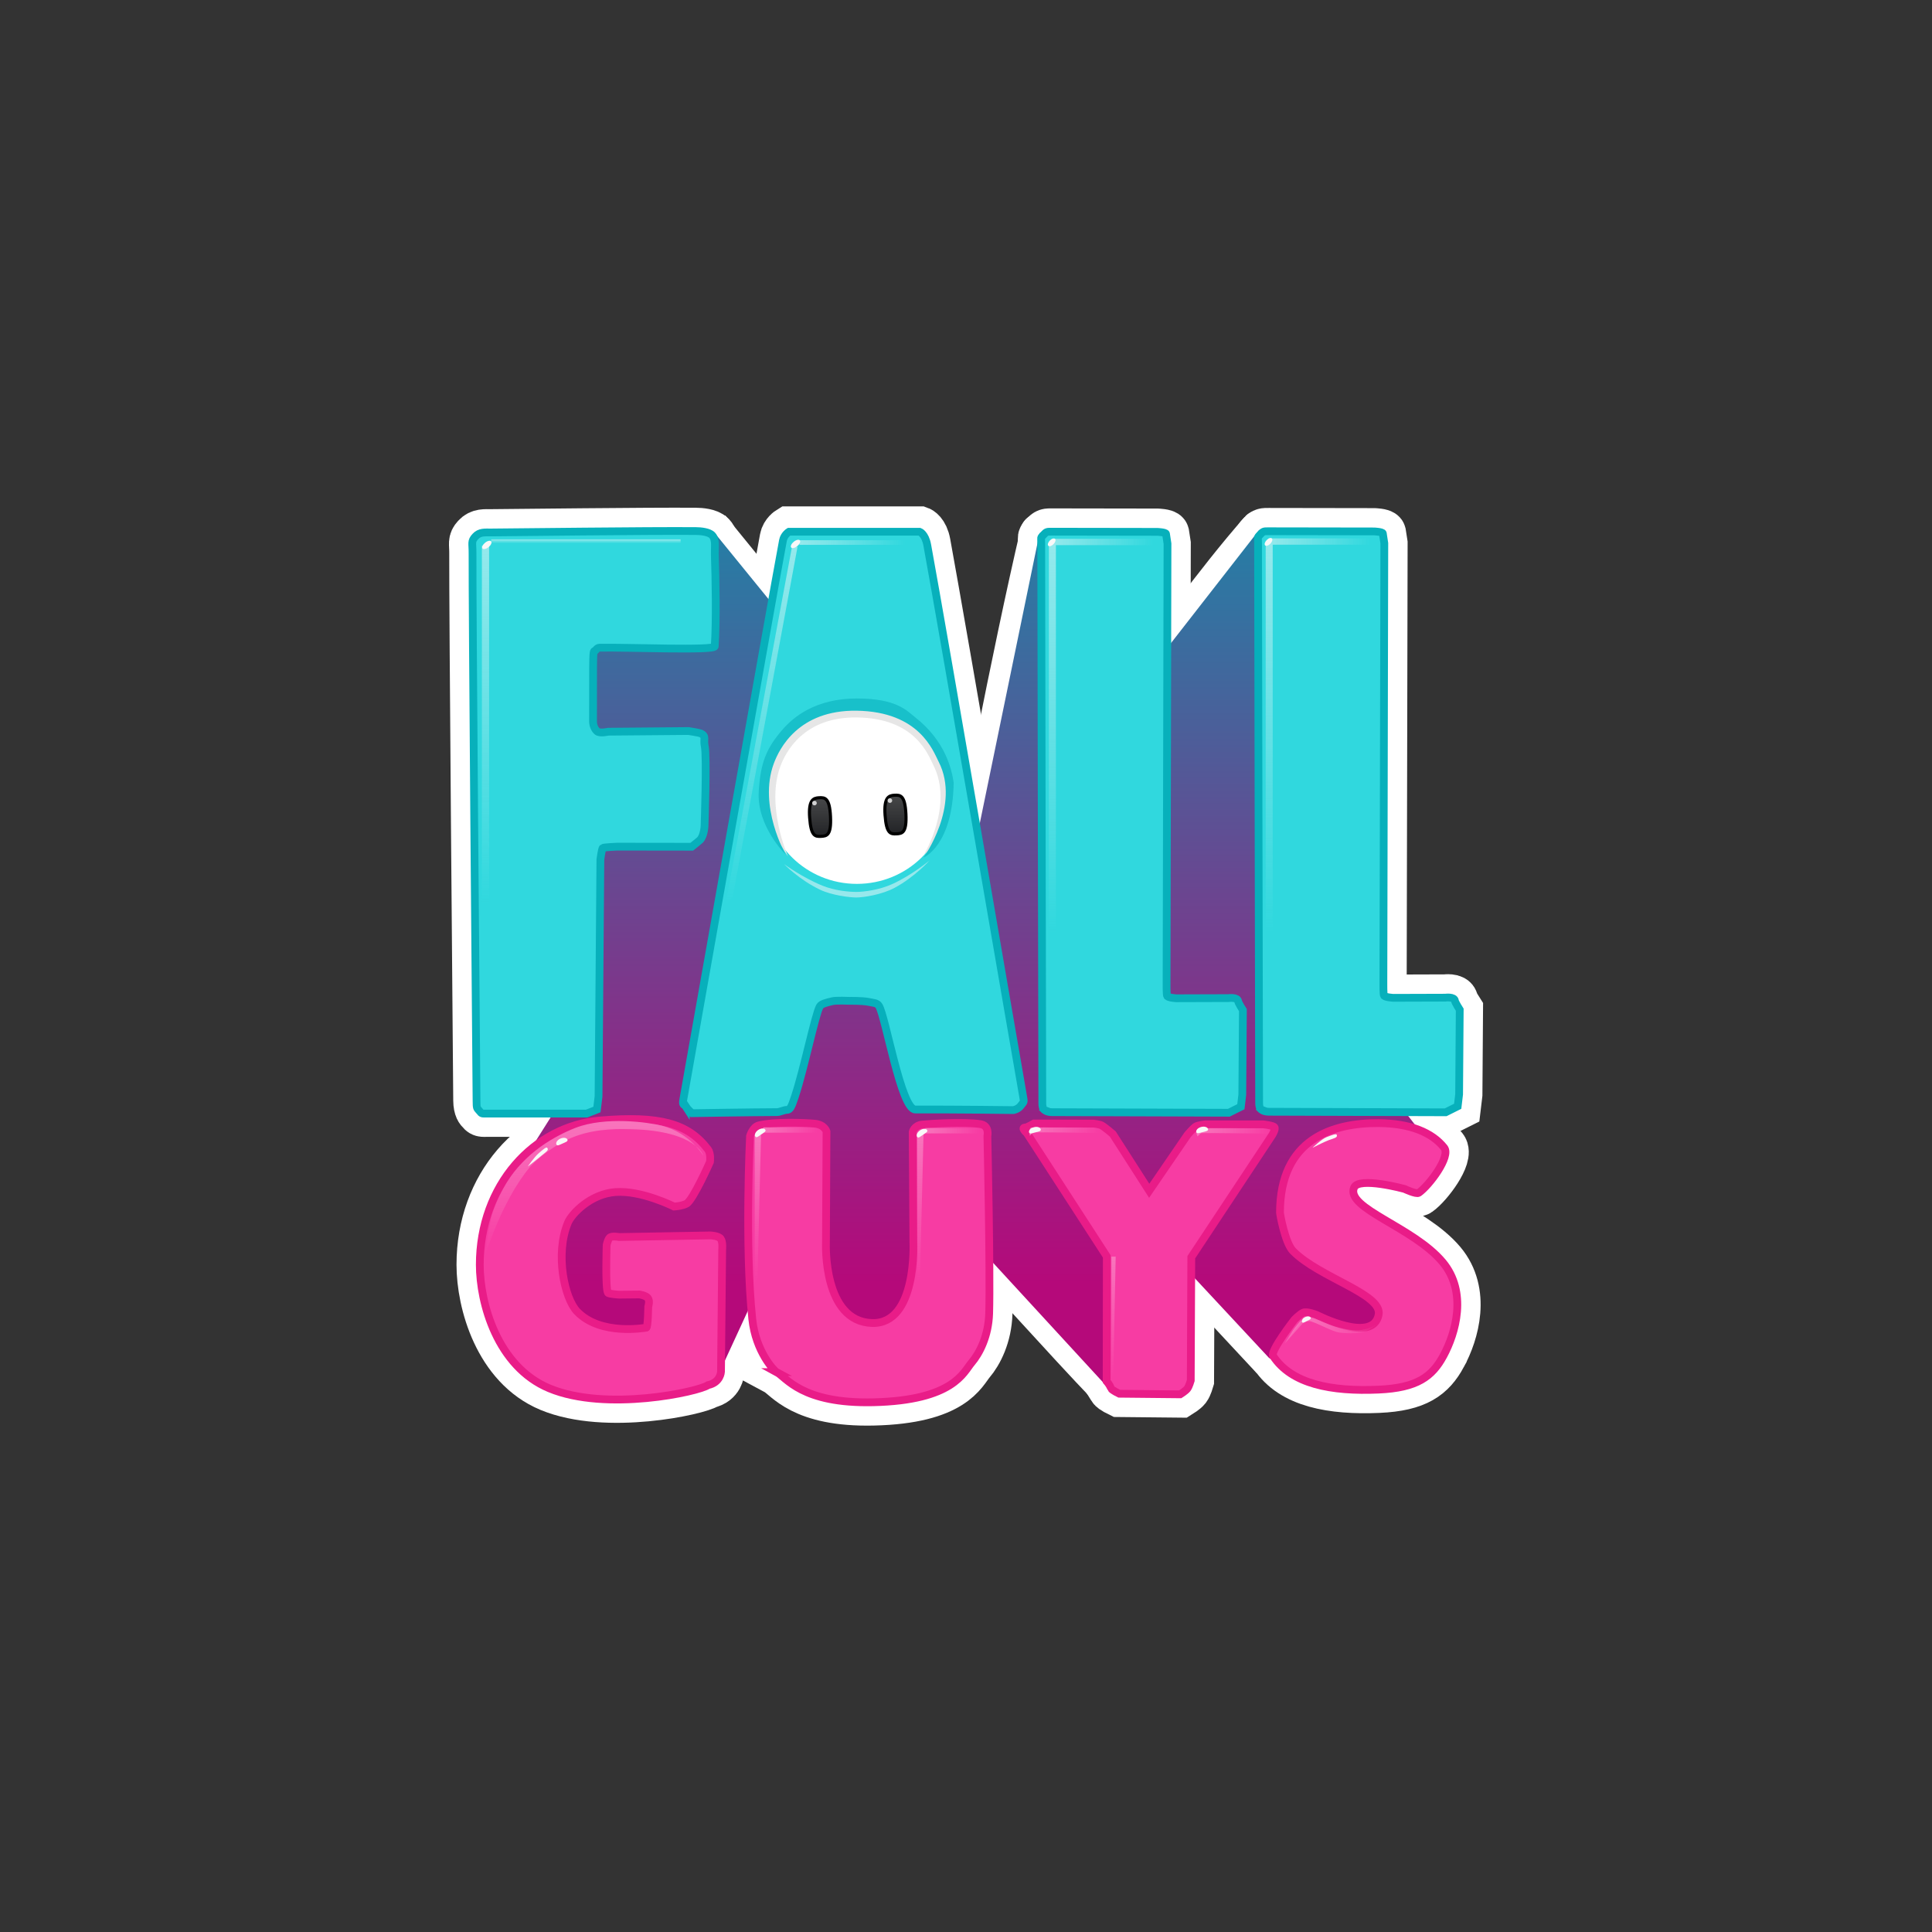 <svg version="1.1" xmlns="http://www.w3.org/2000/svg" xmlns:xlink="http://www.w3.org/1999/xlink" width="311" height="311" viewBox="0,0,311,311"><rect x="0" y="0" width="311" height="311" fill="#333333" stroke="none"/><defs><linearGradient x1="219.321" y1="109.706" x2="219.321" y2="231.033" gradientUnits="userSpaceOnUse" id="color-1"><stop offset="0" stop-color="#257ea5"/><stop offset="1" stop-color="#b5097a"/></linearGradient><linearGradient x1="219.321" y1="109.706" x2="219.321" y2="231.033" gradientUnits="userSpaceOnUse" id="color-2"><stop offset="0" stop-color="#257ea5"/><stop offset="1" stop-color="#b5097a"/></linearGradient><linearGradient x1="162.652" y1="112.347" x2="162.652" y2="169.957" gradientUnits="userSpaceOnUse" id="color-3"><stop offset="0" stop-color="#95e9ec"/><stop offset="1" stop-color="#95e9ec" stop-opacity="0"/></linearGradient><linearGradient x1="178.818" y1="111.314" x2="178.818" y2="111.96" gradientUnits="userSpaceOnUse" id="color-4"><stop offset="0" stop-color="#95e9ec"/><stop offset="1" stop-color="#95e9ec" stop-opacity="0"/></linearGradient><linearGradient x1="207.063" y1="112.505" x2="207.063" y2="170.262" gradientUnits="userSpaceOnUse" id="color-5"><stop offset="0" stop-color="#95e9ec"/><stop offset="1" stop-color="#95e9ec" stop-opacity="0"/></linearGradient><linearGradient x1="213.182" y1="111.833" x2="230.196" y2="111.833" gradientUnits="userSpaceOnUse" id="color-6"><stop offset="0" stop-color="#95e9ec"/><stop offset="1" stop-color="#95e9ec" stop-opacity="0"/></linearGradient><linearGradient x1="216.502" y1="152.906" x2="216.502" y2="159.137" gradientUnits="userSpaceOnUse" id="color-7"><stop offset="0" stop-color="#474849"/><stop offset="1" stop-color="#222326"/></linearGradient><linearGradient x1="228.643" y1="152.503" x2="228.643" y2="158.734" gradientUnits="userSpaceOnUse" id="color-8"><stop offset="0" stop-color="#474849"/><stop offset="1" stop-color="#222326"/></linearGradient><linearGradient x1="253.906" y1="112.139" x2="253.906" y2="174.739" gradientUnits="userSpaceOnUse" id="color-9"><stop offset="0" stop-color="#95e9ec"/><stop offset="1" stop-color="#95e9ec" stop-opacity="0"/></linearGradient><linearGradient x1="253.793" y1="111.743" x2="270.177" y2="111.743" gradientUnits="userSpaceOnUse" id="color-10"><stop offset="0" stop-color="#95e9ec"/><stop offset="1" stop-color="#95e9ec" stop-opacity="0"/></linearGradient><linearGradient x1="288.807" y1="112.069" x2="288.807" y2="174.669" gradientUnits="userSpaceOnUse" id="color-11"><stop offset="0" stop-color="#95e9ec"/><stop offset="1" stop-color="#95e9ec" stop-opacity="0"/></linearGradient><linearGradient x1="288.694" y1="111.673" x2="305.079" y2="111.673" gradientUnits="userSpaceOnUse" id="color-12"><stop offset="0" stop-color="#95e9ec"/><stop offset="1" stop-color="#95e9ec" stop-opacity="0"/></linearGradient><linearGradient x1="180.16" y1="204.955" x2="180.16" y2="226.646" gradientUnits="userSpaceOnUse" id="color-13"><stop offset="0" stop-color="#f875bc"/><stop offset="1" stop-color="#f875bc" stop-opacity="0"/></linearGradient><linearGradient x1="207.368" y1="206.402" x2="216.045" y2="206.402" gradientUnits="userSpaceOnUse" id="color-14"><stop offset="0" stop-color="#f875bc"/><stop offset="1" stop-color="#f875bc" stop-opacity="0"/></linearGradient><linearGradient x1="233.454" y1="206.518" x2="242.13" y2="206.518" gradientUnits="userSpaceOnUse" id="color-15"><stop offset="0" stop-color="#f875bc"/><stop offset="1" stop-color="#f875bc" stop-opacity="0"/></linearGradient><linearGradient x1="206.496" y1="207.196" x2="206.496" y2="231.038" gradientUnits="userSpaceOnUse" id="color-16"><stop offset="0" stop-color="#f875bc"/><stop offset="1" stop-color="#f875bc" stop-opacity="0"/></linearGradient><linearGradient x1="232.654" y1="207.057" x2="232.654" y2="230.899" gradientUnits="userSpaceOnUse" id="color-17"><stop offset="0" stop-color="#f875bc"/><stop offset="1" stop-color="#f875bc" stop-opacity="0"/></linearGradient><linearGradient x1="263.752" y1="226.786" x2="263.752" y2="246.479" gradientUnits="userSpaceOnUse" id="color-18"><stop offset="0" stop-color="#f875bc"/><stop offset="1" stop-color="#f875bc" stop-opacity="0"/></linearGradient><linearGradient x1="250.509" y1="206.44" x2="261.414" y2="206.44" gradientUnits="userSpaceOnUse" id="color-19"><stop offset="0" stop-color="#f875bc"/><stop offset="1" stop-color="#f875bc" stop-opacity="0"/></linearGradient><linearGradient x1="277.527" y1="206.554" x2="288.882" y2="206.554" gradientUnits="userSpaceOnUse" id="color-20"><stop offset="0" stop-color="#f875bc"/><stop offset="1" stop-color="#f875bc" stop-opacity="0"/></linearGradient><linearGradient x1="294.208" y1="237.793" x2="306.485" y2="237.793" gradientUnits="userSpaceOnUse" id="color-21"><stop offset="0" stop-color="#f875bc"/><stop offset="1" stop-color="#f875bc" stop-opacity="0"/></linearGradient><linearGradient x1="293.317" y1="237.767" x2="294.172" y2="238.475" gradientUnits="userSpaceOnUse" id="color-22"><stop offset="0" stop-color="#f875bc"/><stop offset="1" stop-color="#f875bc" stop-opacity="0"/></linearGradient></defs><g transform="translate(-84.5,-24.5)"><g data-paper-data="{&quot;isPaintingLayer&quot;:true}" fill-rule="nonzero" stroke-linecap="butt" stroke-linejoin="miter" stroke-miterlimit="10" stroke-dasharray="" stroke-dashoffset="0" style="mix-blend-mode: normal"><path d="M166.861,214.31l8.621,-13.653c0,0 -14.455,-90.019 -13.578,-90.386c0.662,-0.277 37.865,0.333 37.865,0.333l41.512,50.98c0,0 5.945,-31.639 10.57,-51.316c0.104,-0.442 19.195,20.255 19.195,20.255c0,0 9.004,-12.664 16.166,-20.743c0.488,-0.55 20.917,90.424 20.917,90.424l6.412,8.27l-15.936,7.379l10.826,21.405l-14.54,9.801l-6.124,-3.982l-15.919,-17.093c0,0 -10.089,21.783 -10.431,21.43c-5.429,-5.613 -20.891,-22.717 -20.891,-22.717l-16.824,17.448l-14.814,-17.496l-10.486,21.355l-25.761,-9.105z" fill="url(#color-1)" stroke="#ffffff" stroke-width="6.25"/><path d="M161.21,201.637c-0.11,-12.828 -0.683,-79.938 -0.645,-88.136c0.007,-1.61 -0.258,-1.855 0.446,-2.628c0.705,-0.773 1.521,-0.655 2.552,-0.661c3.633,-0.021 24.998,-0.291 32.92,-0.229c0.807,0.006 2.136,0.129 2.65,0.674c0.657,0.697 0.394,1.949 0.43,3.058c0.129,3.901 0.273,10.439 -0.009,14.829c-0.046,0.717 -13.998,0.131 -18.545,0.215c-0.478,0.009 -0.597,0.536 -0.847,0.549c-0.096,0.005 -0.145,0.376 -0.169,1.244c-0.043,1.537 -0.01,4.633 -0.029,10.016c-0,0.116 -0.021,1.03 0.633,1.638c0.432,0.402 1.806,0.078 1.806,0.078l12.936,-0.11c0,0 1.695,0.263 1.951,0.381c0.97,0.446 0.413,0.94 0.648,2.017c0.368,1.688 -0.026,12.854 -0.026,12.854c0,0 -0.044,1.584 -0.734,2.296c-0.121,0.125 -1.324,1.08 -1.324,1.08l-11.994,-0.016c0,0 -2.189,0.085 -2.339,0.22c-0.146,0.132 -0.377,1.846 -0.377,1.846l-0.295,38.14l-0.255,2.11l-1.659,0.65c0,0 -13.756,0 -16.025,0c-0.859,0 -0.838,0.079 -1.25,-0.433c0,0 -0.44,-0.317 -0.451,-1.682z" fill="#30d8de" stroke="#ffffff" stroke-width="7.5"/><path d="M194.894,202.295c-0.267,-0.415 -0.58,-0.117 -0.401,-1.121c1.209,-6.777 13.992,-79.025 16.044,-90.014c0.17,-0.908 0.968,-1.398 0.968,-1.398h21.028c0,0 0.895,0.319 1.232,2.154c2.707,14.739 14.29,82.373 15.437,88.79c0.173,0.97 0.111,0.779 -0.354,1.413c-0.465,0.635 -1.226,0.744 -1.226,0.744c0,0 -9.186,-0.118 -15.795,-0.097c-2.259,0.007 -4.747,-14.869 -5.832,-16.665c-0.304,-0.504 -0.805,-0.472 -1.667,-0.653c-1.019,-0.213 -3.108,-0.174 -3.108,-0.174c0,0 -2.1,-0.098 -2.747,0.06c-1.012,0.247 -1.783,0.43 -2.02,0.862c-0.747,1.36 -2.533,10.091 -3.988,14.478c-0.565,1.705 -0.78,2.154 -1.313,2.156c-0.461,0.002 -1.11,0.356 -1.591,0.358c-3.988,0.013 -13.664,0.173 -13.664,0.173c0,0 -0.736,-0.651 -1.003,-1.066z" fill="#30d8de" stroke="#ffffff" stroke-width="7.5"/><path d="M252.636,203.176c0,0 -0.35,-0.14 -0.352,-1.048c-0.023,-10.969 -0.172,-82.988 -0.172,-90.119c0,-1.119 -0.158,-0.839 0.349,-1.397c0.507,-0.558 0.586,-0.524 1.397,-0.524c2.202,0 16.951,0.027 16.951,0.027c0,0 1.33,0.057 1.387,0.322c0.026,0.118 0.24,1.574 0.24,1.574l-0.149,70.89c0,0 -0.019,1.786 0.097,1.938c0.219,0.286 1.491,0.355 1.491,0.355l8.374,-0.026c0,0 1.475,-0.206 1.56,0.514c0.032,0.275 0.767,1.424 0.767,1.424l-0.099,13.62l-0.23,1.927l-1.938,0.969c0,0 -24.84,-0.079 -28.45,-0.091c-0.849,-0.003 -1.224,-0.354 -1.224,-0.354z" fill="#30d8de" stroke="#ffffff" stroke-width="7.5"/><path d="M287.538,203.106c0,0 -0.35,-0.14 -0.352,-1.048c-0.023,-10.969 -0.172,-82.988 -0.172,-90.119c0,-1.119 -0.158,-0.839 0.349,-1.397c0.507,-0.558 0.586,-0.524 1.397,-0.524c2.202,0 16.951,0.027 16.951,0.027c0,0 1.33,0.057 1.387,0.322c0.026,0.118 0.24,1.574 0.24,1.574l-0.149,70.89c0,0 -0.019,1.786 0.097,1.938c0.219,0.286 1.491,0.355 1.491,0.355l8.374,-0.026c0,0 1.475,-0.206 1.56,0.514c0.032,0.275 0.767,1.424 0.767,1.424l-0.099,13.62l-0.23,1.927l-1.938,0.969c0,0 -24.84,-0.079 -28.45,-0.091c-0.849,-0.003 -1.224,-0.354 -1.224,-0.354z" fill="#30d8de" stroke="#ffffff" stroke-width="7.5"/><path d="M200.754,225.648l-0.19,19.661c0,0 -0.068,1.725 -2.066,2.151c-1.504,1.066 -16.396,4.352 -25.579,0.523c-8.379,-3.494 -11.184,-13.771 -11.184,-19.891c0,-12.829 8.716,-22.343 19.386,-23.228c9.535,-0.791 14.149,0.446 17.331,4.652c0.524,0.693 0.335,2.026 0.335,2.026c0,0 -2.733,6.155 -3.768,6.712c-0.75,0.404 -2.017,0.47 -2.017,0.47c0,0 -5.21,-2.641 -9.422,-2.335c-4.032,0.293 -7.06,3.503 -7.65,4.913c-2.123,5.072 -0.551,12.222 1.466,14.319c3.812,3.962 10.984,2.596 11.142,2.604c0.268,0.013 0.313,-3.383 0.313,-3.383c0,0 0.304,-0.934 -0.056,-1.387c-0.346,-0.435 -1.368,-0.581 -1.368,-0.581l-3.235,0.035c0,0 -1.711,-0.088 -1.838,-0.32c-0.424,-0.779 -0.2,-7.671 -0.2,-7.671c0,0 0.18,-0.874 0.481,-1.172c0.358,-0.355 1.526,-0.118 1.526,-0.118l14.676,-0.26c0,0 1.294,0.041 1.671,0.533z" fill="#f73ca3" stroke="#ffffff" stroke-width="7.5"/><path d="M209.503,245.37c-0.396,-0.213 -3.362,-3.336 -3.905,-8.532c-1.235,-11.809 -0.364,-29.466 -0.364,-29.466c0,0 0.423,-1.457 1.386,-1.704c2.449,-0.629 7.44,-0.44 9.039,-0.284c1.572,0.153 1.888,1.246 1.888,1.246l-0.09,18.013c0,0 -0.498,12.582 7.416,12.828c7.305,0.227 6.659,-13.022 6.659,-13.022l-0.116,-17.753c0,0 0.256,-1.035 1.533,-1.168c1.397,-0.145 6.736,-0.477 9.363,-0.075c1.517,0.232 1.133,1.918 1.133,1.918c0,0 0.482,21.831 0.284,28.547c-0.108,3.652 -1.56,6.457 -2.845,7.957c-1.274,1.487 -2.859,6.059 -15.805,6.352c-11.555,0.261 -13.976,-3.997 -15.576,-4.857z" fill="#f73ca3" stroke="#ffffff" stroke-width="7.5"/><path d="M262.638,246.839l0.025,-20.086l-12.863,-19.854c0,0 -1.044,-0.898 -0.256,-0.901c0.315,-0.001 1.405,-0.65 1.405,-0.65l9.608,0.028c0,0 0.942,0.106 1.26,0.279c0.561,0.305 1.814,1.392 1.814,1.392l5.861,9.137l6.179,-9.024c0,0 0.846,-0.992 1.246,-1.28c0.372,-0.267 1.587,-0.389 1.587,-0.389l9.33,-0.001c0,0 1.591,0.174 1.819,0.464c0.241,0.306 -0.41,1.329 -0.41,1.329l-12.977,19.594l-0.086,19.851c0,0 -0.275,0.95 -0.551,1.311c-0.29,0.379 -1.149,0.911 -1.149,0.911l-9.806,-0.098c0,0 -1.186,-0.568 -1.3,-0.843z" fill="#f73ca3" stroke="#ffffff" stroke-width="7.5"/><path d="M316.841,242.771c-1.799,3.316 -4.201,5.146 -10.426,5.42c-7.565,0.333 -14.019,-0.874 -16.983,-5.426c-0.496,-0.762 3.404,-5.791 3.404,-5.791c0,0 0.859,-0.904 1.437,-1.165c0.617,-0.278 2.209,0.374 2.209,0.374c0,0 9.043,4.66 9.942,-0.046c0.638,-3.343 -9.515,-5.933 -13.784,-10.259c-1.272,-1.288 -2.095,-5.951 -2.095,-6.18c0,-11.846 8.469,-14.458 15.87,-14.407c5.078,0.036 8.599,1.493 10.559,3.957c1.108,1.393 -2.403,6.078 -4.094,7.265c-0.386,0.271 -2.304,-0.63 -2.304,-0.63c0,0 -7.377,-2.014 -8.115,-0.199c-1.358,3.342 9.525,6.318 14.257,11.974c4.035,4.824 2.125,11.421 0.123,15.112z" fill="#f73ca3" stroke="#ffffff" stroke-width="7.5"/><path d="M166.861,214.31l8.621,-13.653l-13.578,-90.386l37.49,-0.167l41.887,51.48l10.57,-51.316l19.195,20.255l16.166,-20.743l20.917,90.424l6.412,8.27l-15.936,7.379l10.826,21.405l-14.54,9.801l-6.124,-3.982l-15.919,-17.093l-10.431,21.43l-20.891,-22.717l-16.824,17.448l-14.814,-17.496l-10.361,22.48l-25.886,-10.23z" fill="url(#color-2)" stroke="none" stroke-width="0"/><path d="M161.661,203.319c-0.412,-0.512 -0.44,-0.317 -0.451,-1.682c-0.11,-12.828 -0.683,-79.938 -0.645,-88.136c0.007,-1.61 -0.258,-1.855 0.446,-2.628c0.705,-0.773 1.521,-0.655 2.552,-0.661c3.633,-0.021 24.998,-0.291 32.92,-0.229c0.807,0.006 2.136,0.129 2.65,0.674c0.657,0.697 0.394,1.949 0.43,3.058c0.129,3.901 0.273,10.439 -0.009,14.829c-0.046,0.717 -13.998,0.131 -18.545,0.215c-0.478,0.009 -0.597,0.536 -0.847,0.549c-0.096,0.005 -0.145,0.376 -0.169,1.244c-0.043,1.537 -0.01,4.633 -0.029,10.016c-0,0.116 -0.021,1.03 0.633,1.638c0.432,0.402 1.806,0.078 1.806,0.078l12.936,-0.11c0,0 1.695,0.263 1.951,0.381c0.97,0.446 0.413,0.94 0.648,2.017c0.368,1.688 -0.026,12.854 -0.026,12.854c0,0 -0.044,1.584 -0.734,2.296c-0.121,0.125 -1.324,1.08 -1.324,1.08l-11.994,-0.016c0,0 -2.189,0.085 -2.339,0.22c-0.146,0.132 -0.377,1.846 -0.377,1.846l-0.295,38.14l-0.255,2.11l-1.659,0.65c0,0 -13.756,0 -16.025,0c-0.859,0 -0.838,0.079 -1.25,-0.433z" fill="#30d8de" stroke="#07b0bb" stroke-width="1.25"/><path d="M162.071,169.957v-57.61h1.163v57.61z" fill="url(#color-3)" stroke="none" stroke-width="0"/><path d="M163.576,111.96v-0.646h30.484v0.646z" fill="url(#color-4)" stroke="none" stroke-width="0"/><path d="M163.152,112.568c-0.386,0.317 -0.828,0.417 -0.986,0.224c-0.158,-0.193 0.026,-0.606 0.413,-0.923c0.386,-0.317 0.828,-0.417 0.986,-0.224c0.158,0.193 -0.027,0.606 -0.413,0.923z" fill="#f9f8f8" stroke="none" stroke-width="0"/><path d="M194.894,202.628c-0.267,-0.415 -0.58,-0.117 -0.401,-1.121c1.209,-6.777 13.992,-79.025 16.044,-90.014c0.17,-0.908 0.968,-1.398 0.968,-1.398h21.028c0,0 0.895,0.319 1.232,2.154c2.707,14.739 14.29,82.373 15.437,88.79c0.173,0.97 0.111,0.779 -0.354,1.413c-0.465,0.635 -1.226,0.744 -1.226,0.744c0,0 -9.186,-0.118 -15.795,-0.097c-2.259,0.007 -4.747,-14.869 -5.832,-16.665c-0.304,-0.504 -0.805,-0.472 -1.667,-0.653c-1.019,-0.213 -3.108,-0.174 -3.108,-0.174c0,0 -2.1,-0.098 -2.747,0.06c-1.012,0.247 -1.783,0.43 -2.02,0.862c-0.747,1.36 -2.533,10.091 -3.988,14.478c-0.565,1.705 -0.78,2.154 -1.313,2.156c-0.461,0.002 -1.11,0.356 -1.591,0.358c-3.988,0.013 -13.664,0.173 -13.664,0.173c0,0 -0.736,-0.651 -1.003,-1.066z" fill="#30d8de" stroke="#07b0bb" stroke-width="1.25"/><path d="M237.102,152.456c0,7.912 -6.567,14.325 -14.667,14.325c-8.1,0 -14.667,-6.414 -14.667,-14.325c0,-7.912 6.567,-14.325 14.667,-14.325c8.1,0 14.667,6.414 14.667,14.325z" fill="#ffffff" stroke="none" stroke-width="0"/><path d="M211.333,162.333c0,0 -3.761,-5.09 -3.473,-10.206c0.254,-4.514 1.231,-6.583 3.443,-9.192c1.674,-1.975 5.003,-4.76 11.167,-4.771c5.998,-0.011 7.518,1.85 8.717,2.786c4.618,3.607 5.503,7.948 5.774,9.778c-0.148,9.424 -3.689,11.263 -3.689,11.263c0,0 4.781,-7.856 1.448,-14.378c-0.821,-1.606 -2.851,-7.492 -12.252,-7.623c-8.688,-0.121 -11.545,5.683 -12.36,7.89c-2.35,6.364 1.226,14.452 1.226,14.452z" fill="#e6e6e6" stroke="none" stroke-width="0"/><path d="M210.711,163.597c0,0 2.96,2.168 6.19,3.476c1.981,0.802 4.25,1.002 5.451,1.002c1.213,0 3.723,-0.325 5.787,-1.268c3.224,-1.472 6.003,-3.807 6.003,-3.807c0,0 -2.394,2.681 -5.635,4.416c-2.057,1.101 -4.991,1.554 -6.156,1.554c-1.145,0 -3.973,-0.369 -5.802,-1.233c-3.363,-1.588 -5.839,-4.14 -5.839,-4.14z" fill="#96e8ec" stroke="none" stroke-width="0"/><path d="M201.243,170.262l10.746,-57.758h0.895l-10.447,56.414z" fill="url(#color-5)" stroke="none" stroke-width="0"/><path d="M213.182,112.206v-0.746h17.014v0.746z" fill="url(#color-6)" stroke="none" stroke-width="0"/><path d="M212.842,112.407c-0.386,0.317 -0.828,0.417 -0.986,0.224c-0.158,-0.193 0.026,-0.606 0.413,-0.923c0.386,-0.317 0.828,-0.417 0.986,-0.224c0.158,0.193 -0.027,0.606 -0.413,0.923z" fill="#f9f8f8" stroke="none" stroke-width="0"/><path d="M218.188,155.94c0.147,3.034 -0.602,3.144 -1.529,3.189c-0.928,0.045 -1.616,0.004 -1.83,-3.026c-0.201,-2.844 0.601,-3.144 1.529,-3.189c0.928,-0.045 1.683,-0.008 1.83,3.026z" fill="url(#color-7)" stroke="#000000" stroke-width="0.5"/><path d="M215.979,153.772c0,0.206 -0.167,0.373 -0.373,0.373c-0.206,0 -0.373,-0.167 -0.373,-0.373c0,-0.206 0.167,-0.373 0.373,-0.373c0.206,0 0.373,0.167 0.373,0.373z" fill="#d1d1d1" stroke="none" stroke-width="0"/><path d="M230.329,155.537c0.147,3.034 -0.601,3.144 -1.529,3.189c-0.928,0.045 -1.616,0.004 -1.83,-3.026c-0.201,-2.844 0.601,-3.144 1.529,-3.189c0.928,-0.045 1.683,-0.008 1.83,3.026z" fill="url(#color-8)" stroke="#000000" stroke-width="0.5"/><path d="M228.12,153.369c0,0.206 -0.167,0.373 -0.373,0.373c-0.206,0 -0.373,-0.167 -0.373,-0.373c0,-0.206 0.167,-0.373 0.373,-0.373c0.206,0 0.373,0.167 0.373,0.373z" fill="#d1d1d1" stroke="none" stroke-width="0"/><path d="M206.632,151.994c0.274,-4.868 1.328,-7.099 3.713,-9.913c1.806,-2.13 5.395,-5.133 12.044,-5.145c6.468,-0.011 8.108,1.995 9.401,3.005c4.98,3.89 5.935,8.572 6.227,10.545c-0.16,10.164 -4.84,12.051 -4.84,12.051c0,0 6.018,-8.377 2.423,-15.411c-0.885,-1.732 -3.075,-8.08 -13.213,-8.221c-9.369,-0.13 -12.45,6.129 -13.329,8.509c-2.534,6.863 1.896,14.629 1.896,14.629c0,0 -4.63,-4.533 -4.32,-10.05z" fill="#18c0ca" stroke="none" stroke-width="0"/><path d="M252.636,203.176c0,0 -0.35,-0.14 -0.352,-1.048c-0.023,-10.969 -0.172,-82.988 -0.172,-90.119c0,-1.119 -0.158,-0.839 0.349,-1.397c0.507,-0.558 0.586,-0.524 1.397,-0.524c2.202,0 16.951,0.027 16.951,0.027c0,0 1.33,0.057 1.387,0.322c0.026,0.118 0.24,1.574 0.24,1.574l-0.149,70.89c0,0 -0.019,1.786 0.097,1.938c0.219,0.286 1.491,0.355 1.491,0.355l8.374,-0.026c0,0 1.475,-0.206 1.56,0.514c0.032,0.275 0.767,1.424 0.767,1.424l-0.099,13.62l-0.23,1.927l-1.938,0.969c0,0 -24.84,-0.079 -28.45,-0.091c-0.849,-0.003 -1.224,-0.354 -1.224,-0.354z" fill="#30d8de" stroke="#07b0bb" stroke-width="1.25"/><path d="M253.341,174.739v-62.601h1.13v62.601z" fill="url(#color-9)" stroke="none" stroke-width="0"/><path d="M253.793,112.252v-1.017h16.385v1.017z" fill="url(#color-10)" stroke="none" stroke-width="0"/><path d="M254.093,112.092c-0.298,0.308 -0.674,0.428 -0.84,0.267c-0.166,-0.16 -0.059,-0.54 0.239,-0.848c0.298,-0.308 0.674,-0.428 0.84,-0.267c0.166,0.16 0.059,0.54 -0.239,0.848z" fill="#f9f8f8" stroke="none" stroke-width="0"/><path d="M287.538,203.106c0,0 -0.35,-0.14 -0.352,-1.048c-0.023,-10.969 -0.172,-82.988 -0.172,-90.119c0,-1.119 -0.158,-0.839 0.349,-1.397c0.507,-0.558 0.586,-0.524 1.397,-0.524c2.202,0 16.951,0.027 16.951,0.027c0,0 1.33,0.057 1.387,0.322c0.026,0.118 0.24,1.574 0.24,1.574l-0.149,70.89c0,0 -0.019,1.786 0.097,1.938c0.219,0.286 1.491,0.355 1.491,0.355l8.374,-0.026c0,0 1.475,-0.206 1.56,0.514c0.032,0.275 0.767,1.424 0.767,1.424l-0.099,13.62l-0.23,1.927l-1.938,0.969c0,0 -24.84,-0.079 -28.45,-0.091c-0.849,-0.003 -1.224,-0.354 -1.224,-0.354z" fill="#30d8de" stroke="#07b0bb" stroke-width="1.25"/><path d="M288.242,174.669v-62.601h1.13v62.601z" fill="url(#color-11)" stroke="none" stroke-width="0"/><path d="M288.694,112.182v-1.017h16.385v1.017z" fill="url(#color-12)" stroke="none" stroke-width="0"/><path d="M288.995,112.023c-0.298,0.308 -0.674,0.428 -0.84,0.267c-0.166,-0.16 -0.059,-0.54 0.239,-0.848c0.298,-0.308 0.674,-0.428 0.84,-0.267c0.166,0.16 0.059,0.54 -0.239,0.848z" fill="#f9f8f8" stroke="none" stroke-width="0"/><path d="M200.507,223.9c0.376,0.493 0.246,1.748 0.246,1.748l-0.19,19.661c0,0 -0.068,1.725 -2.066,2.151c-1.504,1.066 -16.396,4.352 -25.579,0.523c-8.379,-3.494 -11.184,-13.771 -11.184,-19.891c0,-12.829 8.716,-22.343 19.386,-23.228c9.535,-0.791 14.149,0.446 17.331,4.652c0.524,0.693 0.335,2.026 0.335,2.026c0,0 -2.733,6.155 -3.768,6.712c-0.75,0.404 -2.017,0.47 -2.017,0.47c0,0 -5.21,-2.641 -9.422,-2.335c-4.032,0.293 -7.06,3.503 -7.65,4.913c-2.123,5.072 -0.551,12.222 1.466,14.319c3.812,3.962 10.984,2.596 11.142,2.604c0.268,0.013 0.313,-3.383 0.313,-3.383c0,0 0.304,-0.934 -0.056,-1.387c-0.346,-0.435 -1.368,-0.581 -1.368,-0.581l-3.235,0.035c0,0 -1.711,-0.088 -1.838,-0.32c-0.424,-0.779 -0.2,-7.671 -0.2,-7.671c0,0 0.18,-0.874 0.481,-1.172c0.358,-0.355 1.526,-0.118 1.526,-0.118l14.676,-0.26c0,0 1.294,0.041 1.671,0.533z" fill="#f73ca3" stroke="#e91c88" stroke-width="1.25"/><path d="M162.593,226.646c0,0 0.574,-4.851 1.129,-6.669c0.306,-1.005 1.556,-4.37 3.633,-6.947c2.536,-3.146 6.212,-5.585 9.74,-6.963c4.839,-1.89 11.787,-0.913 13.914,-0.371c4.562,1.162 6.718,4.849 6.718,4.849c0,0 -1.13,-4.005 -11.56,-4.274c-1.517,-0.039 -5.47,-0.2 -9.065,1.146c-3.342,1.251 -6.337,3.787 -7.394,5.065c-4.513,5.454 -7.116,14.167 -7.116,14.167z" fill="url(#color-13)" stroke="none" stroke-width="0"/><path d="M175.048,208.578c-0.491,0.219 -0.848,0.452 -0.984,0.15c-0.135,-0.302 0.153,-0.725 0.644,-0.944c0.491,-0.219 0.998,-0.152 1.133,0.15c0.135,0.302 -0.303,0.425 -0.794,0.645z" fill="#f9f8f8" stroke="none" stroke-width="0"/><path d="M172.583,209.258c0.351,0.393 -0.247,0.688 -0.906,1.253c-0.659,0.565 -2.229,1.774 -2.229,1.774c0,0 1.091,-1.565 1.75,-2.13c0.659,-0.565 1.225,-1.077 1.385,-0.897z" fill="#f9f8f8" stroke="none" stroke-width="0"/><path d="M209.503,245.37c-0.396,-0.213 -3.362,-3.336 -3.905,-8.532c-1.235,-11.809 -0.364,-29.466 -0.364,-29.466c0,0 0.423,-1.457 1.386,-1.704c2.449,-0.629 7.44,-0.44 9.039,-0.284c1.572,0.153 1.888,1.246 1.888,1.246l-0.09,18.013c0,0 -0.498,12.582 7.416,12.828c7.305,0.227 6.659,-13.022 6.659,-13.022l-0.116,-17.753c0,0 0.256,-1.035 1.533,-1.168c1.397,-0.145 6.736,-0.477 9.363,-0.075c1.517,0.232 1.133,1.918 1.133,1.918c0,0 0.482,21.831 0.284,28.547c-0.108,3.652 -1.56,6.457 -2.845,7.957c-1.274,1.487 -2.859,6.059 -15.805,6.352c-11.555,0.261 -13.976,-3.997 -15.576,-4.857z" fill="#f73ca3" stroke="#e91c88" stroke-width="1.25"/><path d="M207.368,206.829v-0.854h8.677v0.854z" fill="url(#color-14)" stroke="none" stroke-width="0"/><path d="M233.454,206.945v-0.854h8.677v0.854z" fill="url(#color-15)" stroke="none" stroke-width="0"/><path d="M205.988,231.038v-23.842h1.017l-0.565,23.051z" fill="url(#color-16)" stroke="none" stroke-width="0"/><path d="M207.025,207.121c-0.443,0.304 -0.753,0.597 -0.941,0.324c-0.187,-0.273 0.021,-0.741 0.464,-1.045c0.443,-0.304 0.955,-0.329 1.142,-0.056c0.187,0.273 -0.222,0.473 -0.665,0.777z" fill="#f9f8f8" stroke="none" stroke-width="0"/><path d="M232.146,230.899v-23.842h1.017l-0.565,23.051z" fill="url(#color-17)" stroke="none" stroke-width="0"/><path d="M233.07,207.176c-0.443,0.304 -0.754,0.597 -0.941,0.324c-0.187,-0.273 0.021,-0.741 0.464,-1.045c0.443,-0.304 0.955,-0.329 1.142,-0.056c0.187,0.273 -0.222,0.473 -0.665,0.777z" fill="#f9f8f8" stroke="none" stroke-width="0"/><path d="M263.375,248.009c-0.26,-0.626 -0.736,-1.17 -0.736,-1.17l0.025,-20.086l-12.863,-19.854c0,0 -1.044,-0.898 -0.256,-0.901c0.315,-0.001 1.405,-0.65 1.405,-0.65l9.608,0.028c0,0 0.942,0.106 1.26,0.279c0.561,0.305 1.814,1.392 1.814,1.392l5.861,9.137l6.179,-9.024c0,0 0.846,-0.992 1.246,-1.28c0.372,-0.267 1.587,-0.389 1.587,-0.389l9.33,-0.001c0,0 1.591,0.174 1.819,0.464c0.241,0.306 -0.41,1.329 -0.41,1.329l-12.977,19.594l-0.086,19.851c0,0 -0.275,0.95 -0.551,1.311c-0.29,0.379 -1.149,0.911 -1.149,0.911l-9.806,-0.098c0,0 -1.186,-0.568 -1.3,-0.843z" fill="#f73ca3" stroke="#e91c88" stroke-width="1.25"/><path d="M263.409,246.479v-19.693h0.686l-0.381,19.04z" fill="url(#color-18)" stroke="none" stroke-width="0"/><path d="M250.279,207.328c0,0 -0.2,-1.273 0.231,-1.315c0.431,-0.042 10.905,0 10.905,0v0.854c0,0 -9.192,-0.114 -10.468,-0.087c-0.281,0.006 -0.667,0.548 -0.667,0.548z" fill="url(#color-19)" stroke="none" stroke-width="0"/><path d="M251.14,206.788c-0.521,0.134 -0.912,0.303 -0.995,-0.018c-0.082,-0.32 0.273,-0.689 0.794,-0.822c0.521,-0.134 1.01,0.018 1.092,0.338c0.082,0.32 -0.37,0.368 -0.891,0.502z" fill="#f9f8f8" stroke="none" stroke-width="0"/><path d="M277.287,207.442c0,0 -0.199,-0.355 -0.202,-0.655c-0.003,-0.342 0.203,-0.637 0.442,-0.66c0.448,-0.042 11.354,0 11.354,0v0.854c0,0 -9.571,-0.114 -10.9,-0.087c-0.292,0.006 -0.695,0.548 -0.695,0.548z" fill="url(#color-20)" stroke="none" stroke-width="0"/><path d="M278.069,206.749c-0.521,0.134 -0.912,0.303 -0.995,-0.018c-0.082,-0.32 0.273,-0.689 0.794,-0.822c0.521,-0.134 1.01,0.018 1.092,0.338c0.082,0.32 -0.37,0.368 -0.891,0.502z" fill="#f9f8f8" stroke="none" stroke-width="0"/><path d="M301.055,207.388c-0.26,0.031 -0.461,0.111 -0.472,-0.164c-0.011,-0.275 0.19,-0.523 0.45,-0.555c0.26,-0.031 0.48,0.166 0.491,0.441c0.011,0.275 -0.209,0.246 -0.469,0.278z" fill="#f9f8f8" stroke="none" stroke-width="0"/><path d="M316.841,242.771c-1.799,3.316 -4.201,5.146 -10.426,5.42c-7.565,0.333 -14.019,-0.874 -16.983,-5.426c-0.496,-0.762 3.404,-5.791 3.404,-5.791c0,0 0.859,-0.904 1.437,-1.165c0.617,-0.278 2.209,0.374 2.209,0.374c0,0 9.043,4.66 9.942,-0.046c0.638,-3.343 -9.515,-5.933 -13.784,-10.259c-1.272,-1.288 -2.095,-5.951 -2.095,-6.18c0,-11.846 8.469,-14.458 15.87,-14.407c5.078,0.036 8.599,1.493 10.559,3.957c1.108,1.393 -2.403,6.078 -4.094,7.265c-0.386,0.271 -2.304,-0.63 -2.304,-0.63c0,0 -7.377,-2.014 -8.115,-0.199c-1.358,3.342 9.525,6.318 14.257,11.974c4.035,4.824 2.125,11.421 0.123,15.112z" fill="#f73ca3" stroke="#e91c88" stroke-width="1.25"/><path d="M294.375,237.384l-0.167,-0.668c0,0 0.414,-0.251 0.752,-0.251c1.053,0 3.054,1.265 5.094,1.754c0.945,0.227 2.395,0.583 3.68,0.362c1.487,-0.256 2.751,-1.114 2.751,-1.114c0,0 -1.566,1.365 -2.984,1.562c-1.106,0.154 -2.577,0.09 -3.415,-0.028c-1.088,-0.153 -3.188,-1.353 -4.515,-1.781c-0.615,-0.198 -1.195,0.163 -1.195,0.163z" fill="url(#color-21)" stroke="none" stroke-width="0"/><path d="M291.308,240.769c0,0 0.871,-1.473 1.33,-2.129c0.395,-0.564 1.259,-1.575 1.259,-1.575l0.538,0.232z" fill="url(#color-22)" stroke="none" stroke-width="0"/><path d="M299.678,207.166c0.195,0.49 -0.468,0.562 -1.281,0.866c-0.813,0.304 -2.619,1.235 -2.619,1.235c0,0 1.478,-1.43 2.292,-1.734c0.813,-0.304 1.52,-0.591 1.609,-0.367z" fill="#f9f8f8" stroke="none" stroke-width="0"/><path d="M294.873,237.152c-0.385,0.194 -0.663,0.393 -0.782,0.156c-0.119,-0.237 0.096,-0.586 0.481,-0.78c0.385,-0.194 0.794,-0.159 0.913,0.078c0.119,0.237 -0.227,0.352 -0.612,0.545z" fill="#f9f8f8" stroke="none" stroke-width="0"/><path d="M84.5,335.5v-311h311v311z" fill="none" stroke="none" stroke-width="0"/></g></g></svg>